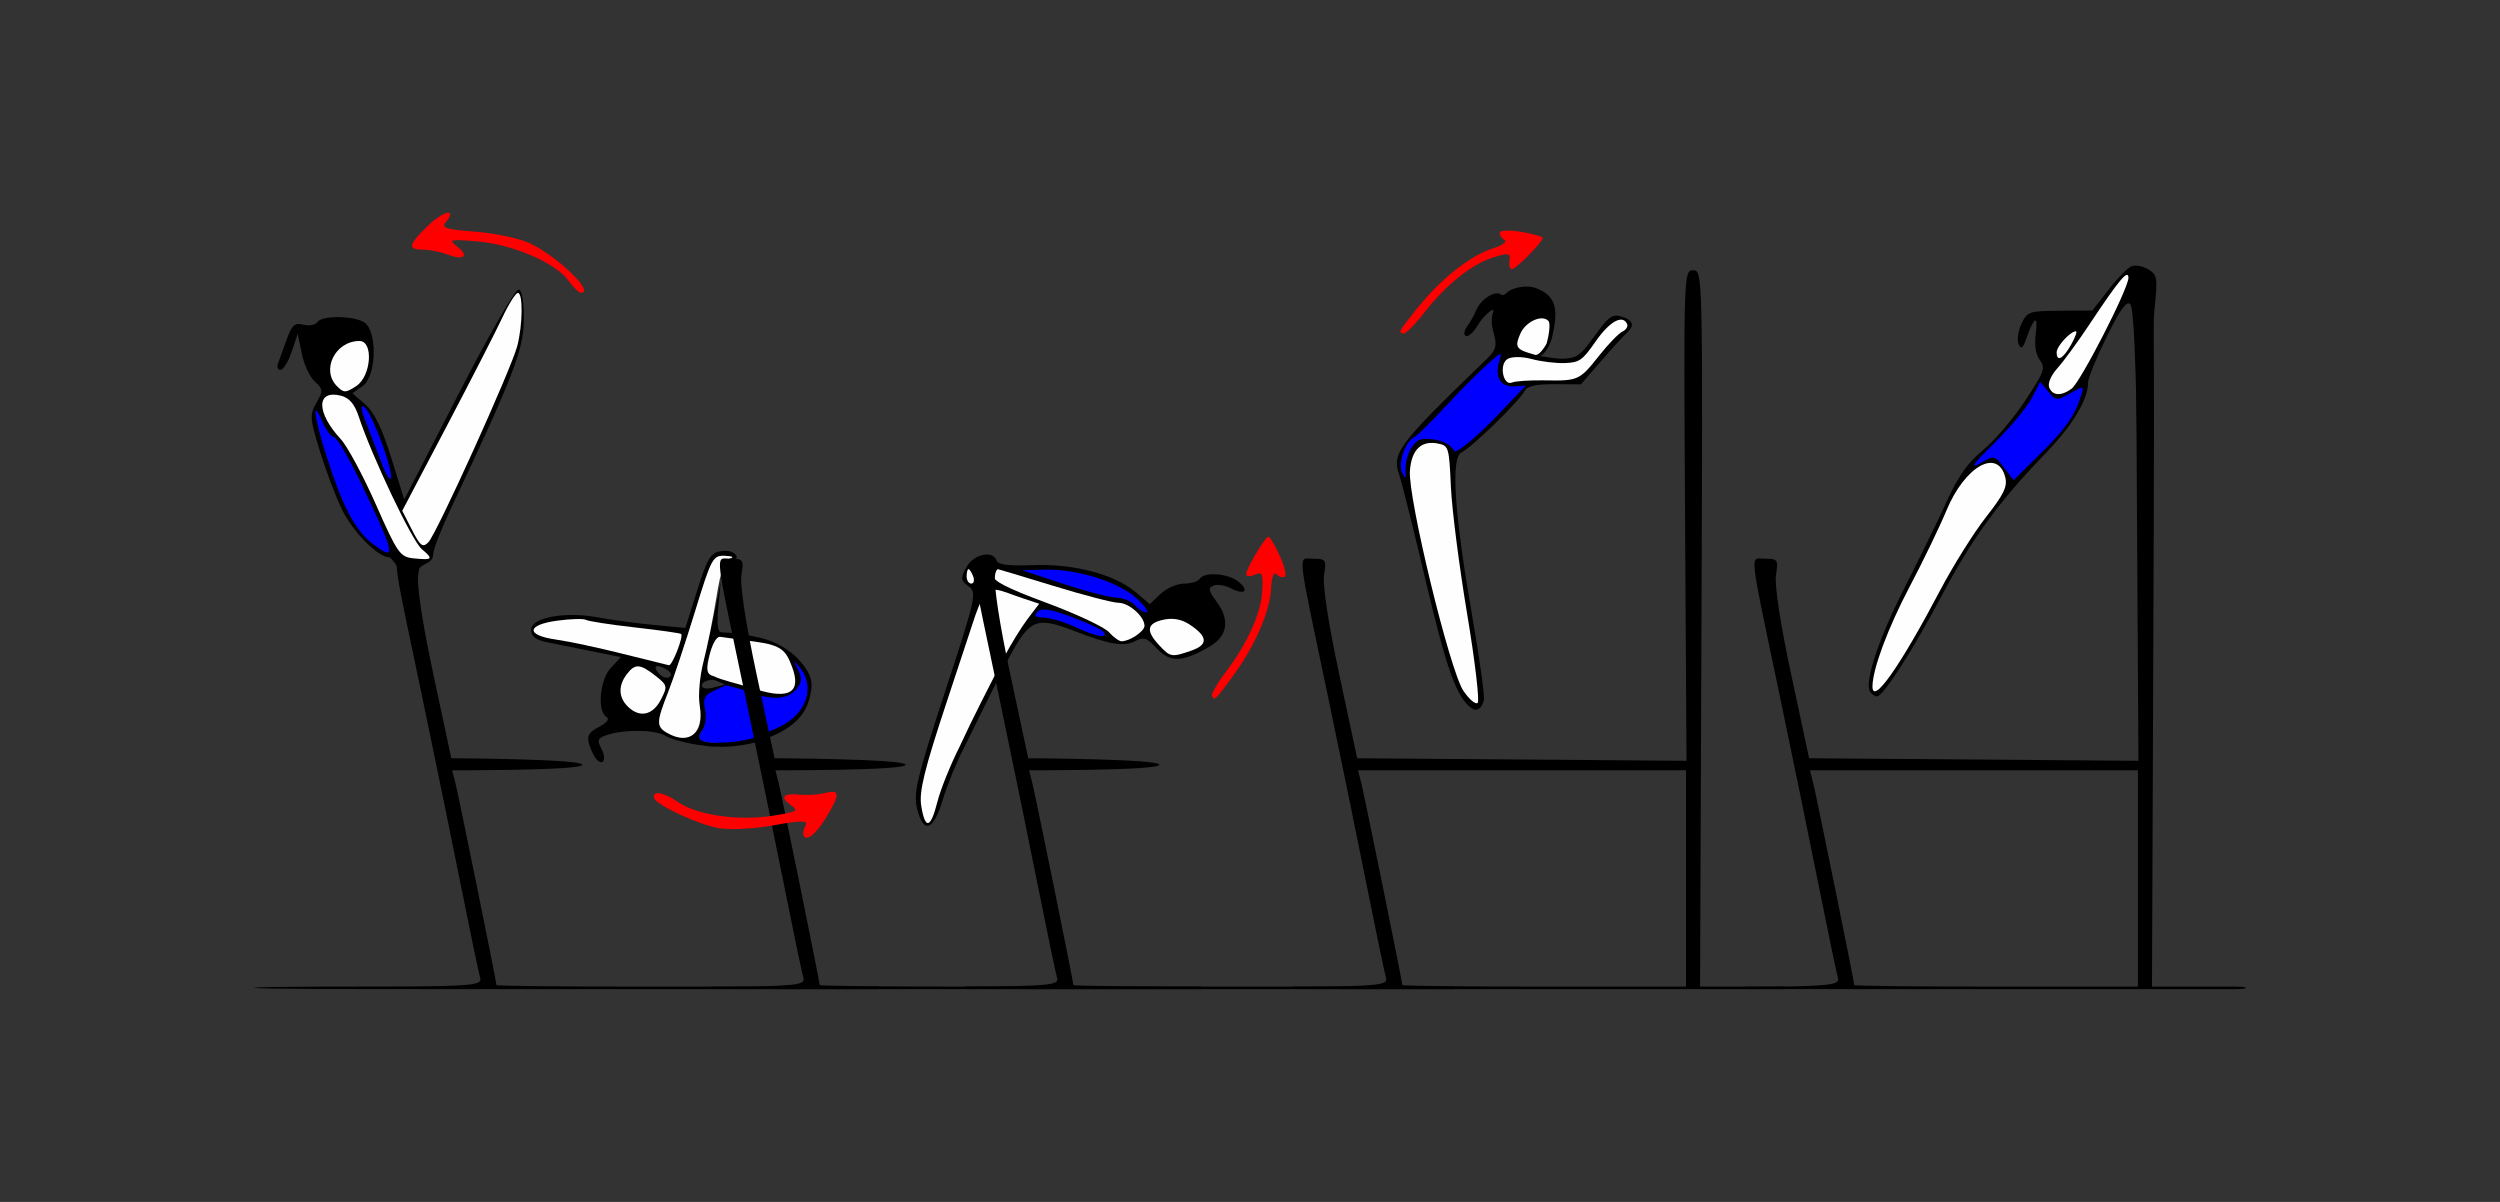 <?xml version="1.0" encoding="UTF-8" standalone="no"?>
<!-- Created with Inkscape (http://www.inkscape.org/) -->

<svg
   xmlns:dc="http://purl.org/dc/elements/1.1/"
   xmlns:cc="http://creativecommons.org/ns#"
   xmlns:rdf="http://www.w3.org/1999/02/22-rdf-syntax-ns#"
   xmlns:svg="http://www.w3.org/2000/svg"
   xmlns="http://www.w3.org/2000/svg"
   xmlns:sodipodi="http://sodipodi.sourceforge.net/DTD/sodipodi-0.dtd"
   xmlns:inkscape="http://www.inkscape.org/namespaces/inkscape"
   version="1.1"
   width="520"
   height="250"
   id="svg2"
   inkscape:version="0.91 r13725"
   sodipodi:docname="ub710602.svg">
  <rect width="100%" height="100%" fill="#333333" stroke="none"/>
  <sodipodi:namedview
     pagecolor="#d2d2d2"
     bordercolor="#666666"
     borderopacity="1"
     objecttolerance="10"
     gridtolerance="10"
     guidetolerance="10"
     inkscape:pageopacity="0"
     inkscape:pageshadow="2"
     inkscape:window-width="1357"
     inkscape:window-height="805"
     id="namedview11"
     showgrid="false"
     inkscape:zoom="0.5"
     inkscape:cx="225.18708"
     inkscape:cy="77.351375"
     inkscape:window-x="0"
     inkscape:window-y="0"
     inkscape:window-maximized="0"
     inkscape:current-layer="svg2" />
  <defs
     id="defs6" />
  <g
     id="g3884"
     transform="translate(-17.157,-287.742)">
    <path
       sodipodi:nodetypes="scccccccsssssccccssccccssccc"
       inkscape:connector-curvature="0"
       id="path3397"
       d="m 369.345,343.959 c 1.985,1.7e-4 1.997,0.571 1.713,74.5 l -0.285,74.5 17.381,0 0.037,0.52 c -13.577,0.002 -25.477,0.008 -39.846,0.008 -22.769,-8.5e-4 -41.628,-0.007 -61.695,-0.014 l -0.439,-0.504 c 17.42,-0.043 19.677,-0.324 19.252,-1.76 -0.285,-0.963 -2.092,-9.625 -4.016,-19.25 -1.923,-9.625 -5.571,-27.4 -8.105,-39.5 -6.563,-31.33 -6.265,-28.5 -2.996,-28.5 2.577,0 2.725,0.226 2.215,3.371 -0.333,2.054 0.905,10.157 3.17,20.75 l 3.717,17.379 34.25,0.264 34.25,0.264 -0.301,-51.014 c -0.297,-50.448 -0.279,-51.014 1.699,-51.014 z m -1.5,104 -34.109,0 -34.107,0 0.693,2.75 c 0.674,2.677 8.523,41.29 8.523,41.93 0,0.176 13.275,0.32 29.5,0.32 l 29.5,0 0,-22.5 z"
       style="fill:#000000" />
    <path
       sodipodi:nodetypes="ccscsssssscsssccssssscscscc"
       inkscape:connector-curvature="0"
       id="path3379"
       d="m 324.232,352.225 c -0.386,0.963 -1.245,2.495 -1.907,3.406 -0.662,0.911 -0.776,1.814 -0.255,2.006 0.521,0.192 1.616,-0.797 2.432,-2.198 1.193,-2.048 3.646,-4.071 3.251,-2.892 -0.45,1.344 -0.437,2.592 0.109,4.539 0.943,3.36 0.089,3.822 -3.046,6.856 -16.68,16.139 -18.19,18.11 -16.648,22.468 0.511,1.444 3.036,11.549 5.609,22.456 4.303,18.24 6.387,23.996 9.495,26.217 1.051,0.751 2.146,0.009 2.536,-1.72 0.191,-0.845 -0.902,-8.709 -2.43,-17.476 -3.739,-21.45 -4.492,-33.018 -2.216,-34.068 2.151,-0.992 12.094,-10.742 13.1,-12.733 0.525,-1.039 2.343,-1.458 6.236,-1.435 l 5.496,0.033 4.118,-4.767 c 2.265,-2.622 4.731,-5.319 5.48,-5.993 1.694,-1.524 1.204,-2.716 -1.401,-3.41 -1.696,-0.452 -2.51,0.171 -5.344,4.087 -2.974,4.109 -3.695,4.633 -6.518,4.745 -1.746,0.069 -3.541,-0.432 -4.736,-0.504 0.915,-0.693 1.965,-1.989 2.459,-4.201 1.157,-5.186 1.095,-8.419 -3.653,-10.054 -1.467,-0.505 -4.453,-0.245 -5.891,1.087 -1.237,1.146 -0.804,-0.202 -2.396,0.13 -1.591,0.332 -3.284,1.937 -3.881,3.424 z"
       style="fill:#000000" />
    <path
       sodipodi:nodetypes="sssssss"
       inkscape:connector-curvature="0"
       id="path3526"
       d="m 321.527,431.403 c -2.817,-4.2 -11.537,-40.115 -11.109,-45.749 0.334,-4.395 2.364,-6.354 5.851,-5.651 2.214,0.447 2.302,0.741 2.675,8.994 0.212,4.693 1.727,16.561 3.367,26.373 1.639,9.813 2.629,18.172 2.198,18.576 -0.43,0.404 -1.772,-0.741 -2.982,-2.545 z"
       style="fill:#fefefe" />
    <path
       inkscape:connector-curvature="0"
       id="path3506"
       d="m 338.425,366.856 c -3.052,-0.051 -6.091,0.151 -6.753,0.449 -1.81,0.813 -2.758,-3.609 -1.038,-4.839 0.804,-0.575 3.08,-0.602 5.057,-0.06 1.977,0.541 5.107,0.925 6.955,0.852 3.051,-0.121 3.64,-0.534 6.403,-4.501 2.899,-4.161 5.602,-5.663 6.539,-3.633 0.238,0.515 -0.195,1.226 -0.96,1.579 -0.766,0.353 -2.937,2.594 -4.825,4.979 -4.112,5.195 -4.329,5.293 -11.378,5.176 z"
       style="fill:#fefefe" />
    <path
       sodipodi:nodetypes="sssscs"
       inkscape:connector-curvature="0"
       id="path3500"
       d="m 334.933,361.088 c -2.697,-0.828 -2.487,-1.734 -1.555,-3.92 1.062,-2.492 4.497,-4.109 5.846,-2.67 0.452,0.482 0.164,2.809 -0.381,4.716 0,0 -1.377,2.598 -2.413,2.334 z"
       style="fill:#fefefe" />
    <path
       inkscape:connector-curvature="0"
       id="path3452"
       d="m 329.109,336.128 c -0.086,0.497 0.367,1.186 1.005,1.531 0.638,0.345 -0.529,1.16 -2.594,1.81 -4.543,1.43 -10.77,6.385 -15.578,12.395 -3.951,4.94 -4.014,5.056 -2.842,5.258 0.456,0.079 2.47,-1.972 4.475,-4.557 4.202,-5.416 9.64,-9.808 13.813,-11.154 3.645,-1.176 4.044,-1.098 3.73,0.728 -0.14,0.813 0.079,1.53 0.487,1.593 0.721,0.112 6.267,-5.463 6.441,-6.475 0.048,-0.279 -1.909,-0.85 -4.348,-1.27 -2.439,-0.42 -4.505,-0.357 -4.59,0.14 z"
       style="fill:#fe0000" />
    <path
       sodipodi:nodetypes="cssssscscsssc"
       inkscape:connector-curvature="0"
       id="path3470"
       d="m 308.831,386.13 c -0.975,-1.886 0.623,-6.62 2.532,-7.5 0.759,-0.35 4.495,-4.221 7.012,-6.944 2.517,-2.723 6.096,-6.322 7.953,-7.996 3.206,-2.891 3.34,-2.931 2.668,-0.782 -1.002,3.2 0.31,5.384 3.124,5.2 l 2.405,-0.157 -1.859,1.938 c -3.376,3.518 -8.872,9.629 -12.652,11.753 -0.459,0.212 -0.756,-1.284 -2.581,-1.957 -1.825,-0.673 -4.09,-0.867 -5.034,-0.431 -1.763,0.813 -3.118,4.018 -2.892,6.84 0.101,1.261 -0.04,1.269 -0.677,0.037 z"
       style="fill:#0000fe" />
    <path
       id="path3401"
       d="m 168.267,402.325 c -0.382,-0.017 -0.805,0.012 -1.271,0.078 -1.995,0.282 -2.751,1.557 -4.826,8.141 l -2.459,7.807 -6.541,-0.619 c -3.597,-0.341 -8.789,-1.045 -11.539,-1.562 -6.905,-1.3 -14,-0.003 -14,2.559 0,1.411 0.947,2.124 3.5,2.635 1.925,0.385 6.127,1.23 9.338,1.879 l 5.838,1.18 -2.088,2.223 c -2.288,2.436 -2.896,8.976 -0.945,10.182 0.729,0.45 0.168,1.218 -1.549,2.117 -2.11,1.106 -2.55,1.885 -2.031,3.604 0.364,1.206 1.054,2.612 1.533,3.125 1.435,1.538 2.148,-0.111 0.986,-2.281 -0.91,-1.701 -0.728,-2.136 1.168,-2.766 3.703,-1.23 10.114,-1.132 12.25,0.188 1.1,0.68 4.362,1.545 7.25,1.924 l 2.145,0.281 c 2.744,0.135 5.53,0.063 9.066,-0.814 l 1.48,-0.508 c 5.856,-2.01 8.951,-4.721 9.969,-8.734 0.71,-2.799 0.543,-4.147 -0.764,-6.141 -2.126,-3.244 -5.802,-5.659 -9.922,-6.518 l -1.861,-0.389 c -2.054,-0.337 -4.106,-0.607 -4.932,-0.607 -0.969,0 -1.201,-0.126 -1.297,-0.35 -0.408,-0.595 -0.469,-2.177 -0.201,-4.969 l 0.504,-5.25 -0.992,5 c -0.545,2.75 -1.676,7.81 -2.514,11.246 -0.892,3.657 -1.249,7.705 -0.863,9.762 0.418,2.23 0.206,4.059 -0.578,5.004 -1.425,1.717 -3.734,1.868 -6.24,0.408 -2.222,-1.294 -2.197,-2.253 0.232,-8.4 1.091,-2.761 3.609,-10.307 5.594,-16.77 3.451,-11.235 3.725,-11.746 6.266,-11.635 1.659,0.072 2.009,0.287 0.928,0.57 -0.695,0.182 -1.089,0.512 -1.271,1.408 0.437,-0.674 1.032,-0.902 1.865,-1.17 0.955,-0.307 1.081,-0.284 0.738,-0.996 l -0.002,-0.002 c -0.487,-0.549 -1.129,-0.802 -1.963,-0.838 z m -1.611,17.939 c 0.806,-0.133 1.24,2.75 1.354,8.461 -0.936,-0.066 -1.852,-0.105 -2.129,-0.178 -1.982,-0.518 -2.187,-2.033 -0.775,-5.746 0.616,-1.619 1.132,-2.468 1.551,-2.537 z m -12.803,6.018 c 0.07,-0.007 0.15,-0.006 0.24,0.006 0.431,0.055 1.086,0.327 1.895,0.84 0.824,0.522 0.967,1.1 0.363,1.473 -0.546,0.338 -1.551,-0.056 -2.23,-0.875 -0.738,-0.889 -0.756,-1.393 -0.268,-1.443 z m 11.527,2.84 c 0.449,-0.023 1.812,0.684 2.477,0.955 -0.082,0.053 -0.18,0.108 -0.299,0.17 l -2.178,0.553 c -1.286,0.327 -2.25,0.116 -2.25,-0.494 0,-0.587 1.012,-1.12 2.25,-1.184 z m -1.529,8.85 c 1.222,4.771 3.68,4.266 1.922,4.266 -2.988,0 -3.908,-0.975 -2.51,-2.66 0.281,-0.338 0.48,-0.924 0.588,-1.605 z"
       style="fill:#000000"
       inkscape:connector-curvature="0" />
    <path
       id="path3504"
       d="m 155.881,440.157 c -2.222,-1.294 -2.196,-2.253 0.233,-8.401 1.091,-2.761 3.608,-10.307 5.593,-16.769 3.451,-11.235 3.726,-11.745 6.267,-11.634 1.461,0.064 1.928,0.311 1.037,0.548 -1.168,0.312 -1.963,2.582 -2.846,8.134 -0.674,4.236 -1.87,10.177 -2.658,13.202 -0.82,3.148 -1.167,7.119 -0.81,9.285 0.942,5.73 -2.197,8.325 -6.815,5.635 z"
       style="fill:#fefefe"
       inkscape:connector-curvature="0" />
    <path
       id="path3502"
       d="m 147.702,434.666 c -1.901,-1.901 -1.967,-4.324 -0.179,-6.679 1.716,-2.26 2.76,-2.205 5.965,0.316 2.515,1.978 2.562,2.19 1.109,5 -1.684,3.256 -4.454,3.803 -6.894,1.363 z"
       style="fill:#fefefe"
       inkscape:connector-curvature="0" />
    <path
       sodipodi:nodetypes="cscsscc"
       inkscape:connector-curvature="0"
       id="path3498"
       d="m 166.906,420.194 c -0.756,0.005 -1.734,1.582 -2.363,4.73 -0.488,2.438 -0.278,3.135 1.076,3.447 1.538,0.831 4.458,1.403 8.762,2.746 7.062,2.204 9.499,0.563 7.52,-4.682 -1.241,-3.288 -2.059,-4.463 -7.52,-5.209 -2.474,-0.349 -5.027,-0.668 -7.475,-1.033 z"
       style="fill:#fefefe" />
    <path
       id="path3492"
       d="m 146.631,423.722 c -4.95,-1.247 -11.137,-2.568 -13.75,-2.937 -6.434,-0.908 -6.279,-3.087 0.283,-3.958 2.768,-0.367 5.407,-0.437 5.864,-0.154 0.457,0.282 5.032,0.989 10.166,1.571 5.134,0.582 9.473,1.195 9.641,1.363 0.529,0.529 -1.867,6.636 -2.551,6.506 -0.359,-0.068 -4.702,-1.144 -9.652,-2.391 z"
       style="fill:#fefefe"
       inkscape:connector-curvature="0" />
    <path
       sodipodi:nodetypes="ssscccsscccsss"
       inkscape:connector-curvature="0"
       id="path3468"
       d="m 182.404,425.346 c -0.055,0.051 0.211,0.612 0.752,1.725 0.929,1.909 0.807,2.694 -0.664,4.32 -1.496,1.653 -4.257,1.924 -7.982,0.834 -2.707,-1.139 -6.379,-1.945 -6.379,-1.945 l -2.447,1.115 c -2.014,0.918 -2.346,1.623 -1.875,3.977 0.315,1.573 0.069,3.466 -0.545,4.205 -0.614,0.739 -0.819,1.64 -0.457,2.002 0.362,0.362 1.707,0.658 2.99,0.658 3.378,-0.041 5.425,-0.217 8.402,-1.09 1.117,-0.417 2.64,-1.113 4.715,-2.039 5.862,-2.618 7.986,-8.28 4.662,-12.43 -0.741,-0.925 -1.117,-1.383 -1.172,-1.332 z"
       style="fill:#0000fe" />
    <path
       sodipodi:nodetypes="csssssccsssssssssscccscc"
       inkscape:connector-curvature="0"
       id="path3395"
       d="m 222.519,403.08 c -1.508,-0.048 -3.448,0.94 -4.361,2.646 -1.244,2.325 -1.194,2.744 0.459,3.953 1.765,1.291 1.542,2.292 -4.877,21.9 -5.857,17.894 -6.612,21.031 -5.84,24.297 1.283,5.423 3.4,4.73 5.34,-1.75 0.906,-3.025 2.825,-7.75 4.264,-10.5 3.293,-6.632 6.653,-13.651 9.49,-19 4.312,-8.117 5.708,-8.701 13.555,-5.664 7.389,2.86 10.423,3.365 12.754,2.117 1.713,-0.917 2.452,-0.661 4.521,1.572 2.732,2.947 5.254,2.857 10.889,-0.395 3.759,-2.169 4.32,-5.532 1.547,-9.283 -1.761,-2.382 -1.876,-2.975 -0.666,-3.439 0.805,-0.309 2.437,-0.041 3.627,0.596 2.829,1.514 3.902,0.395 1.42,-1.482 -2.219,-1.679 -7.017,-1.994 -7.928,-0.521 -0.34,0.55 -1.8,1 -3.244,1 -1.445,0 -3.646,0.958 -4.893,2.129 l -2.268,2.129 -3.037,-2.555 c -4.35,-3.66 -12.918,-5.883 -21.35,-5.539 -4.902,0.2 -7.183,-0.086 -7.467,-0.938 -0.281,-0.843 -1.031,-1.245 -1.936,-1.273 z"
       style="fill:#000000" />
    <path
       sodipodi:nodetypes="scccssscccccs"
       inkscape:connector-curvature="0"
       id="path3510"
       d="m 224.254,410.416 c -1.704,-0.094 -2.747,1.085 -4.158,5.143 -0.015,0.041 -0.021,0.072 -0.035,0.111 l 0,-0.043 -5.949,18 c -4.712,14.255 -5.822,18.78 -5.336,21.75 0.821,5.016 1.953,4.727 3.359,-0.857 0.638,-2.534 2.717,-7.697 4.619,-11.475 2.848,-6.178 5.993,-12.214 9.148,-18.418 1.428,-2.75 3.68,-6.42 5.002,-8.156 l 2.404,-3.156 -3.396,-1.121 c -2.608,-0.861 -4.333,-1.704 -5.658,-1.777 z"
       style="fill:#fefefe" />
    <path
       id="path3490"
       d="m 258.251,421.939 c -2.812,-3.018 -2.554,-4.539 0.897,-5.297 1.949,-0.428 3.769,-0.099 5.416,0.981 3.814,2.499 3.951,4.204 0.438,5.429 -4.153,1.448 -4.405,1.406 -6.751,-1.112 z"
       style="fill:#fefefe"
       inkscape:connector-curvature="0" />
    <path
       id="path3488"
       d="m 247.783,419.205 c -0.957,-1.057 -6.841,-3.812 -13.076,-6.123 -8.17,-3.028 -11.19,-4.586 -10.809,-5.578 0.291,-0.757 0.647,-1.377 0.792,-1.377 0.145,0 5.385,1.574 11.643,3.497 6.258,1.923 12.322,3.498 13.474,3.5 2.195,0.003 5.405,2.852 5.405,4.797 0,1.141 -3.078,3.206 -4.779,3.206 -0.501,0 -1.693,-0.865 -2.65,-1.922 z"
       style="fill:#fefefe"
       inkscape:connector-curvature="0" />
    <path
       id="path3486"
       d="m 218.213,407.627 c 0,-0.825 0.177,-1.5 0.393,-1.5 0.216,0 0.652,0.675 0.969,1.5 0.317,0.825 0.14,1.5 -0.393,1.5 -0.533,0 -0.969,-0.675 -0.969,-1.5 z"
       style="fill:#fefefe"
       inkscape:connector-curvature="0" />
    <path
       id="path3464"
       d="m 240.713,418.127 c -2.2,-1.018 -5.103,-1.885 -6.45,-1.926 -1.838,-0.056 -2.164,-0.36 -1.307,-1.217 0.858,-0.858 2.662,-0.575 7.221,1.13 3.343,1.25 6.32,2.665 6.616,3.143 0.845,1.366 -1.715,0.891 -6.08,-1.13 z"
       style="fill:#0000fe"
       inkscape:connector-curvature="0" />
    <path
       id="path3462"
       d="m 253.213,413.627 c -0.685,-0.825 -2.427,-1.535 -3.872,-1.578 -1.445,-0.043 -6.453,-1.346 -11.128,-2.895 l -8.5,-2.818 4.846,-0.105 c 6.697,-0.145 15.229,2.534 18.998,5.964 1.736,1.58 2.648,2.885 2.028,2.902 -0.62,0.016 -1.688,-0.646 -2.372,-1.471 z"
       style="fill:#0000fe"
       inkscape:connector-curvature="0" />
    <path
       inkscape:connector-curvature="0"
       id="path3411"
       d="m 125.055,347.968 c -0.653,-0.227 -6.025,9.089 -12.482,21.643 l -11.336,22.039 -2.719,-8.74 c -1.884,-6.055 -3.543,-9.453 -5.398,-11.057 l -2.68,-2.314 2.131,-1.492 c 2.984,-2.09 3.127,-11.776 0.197,-13.344 -2.539,-1.359 -8.767,-1.33 -9.617,0.045 -0.367,0.595 -1.657,0.833 -2.867,0.529 -1.832,-0.46 -2.424,0.071 -3.533,3.17 -0.732,2.047 -1.541,4.283 -1.797,4.971 -0.256,0.688 -0.002,1.25 0.564,1.25 0.566,0 1.6,-1.688 2.297,-3.75 l 1.268,-3.75 0.844,4.127 c 0.464,2.269 1.689,4.89 2.721,5.824 1.735,1.57 1.758,1.902 0.324,4.4 -1.434,2.499 -1.376,3.267 0.758,10.176 1.269,4.11 3.336,9.551 4.592,12.092 2.32,4.694 7.477,9.881 9.826,9.881 0.272,0 1.318,1.429 1.593,1.841 2.296,1.448 3.987,3.66 4.431,1.04 0.385,-1.849 3.062,-1.267 3.095,-3.6 0.036,-0.98 1.656,-5.156 3.602,-9.281 13.02,-27.608 15.149,-33.088 15.242,-39.242 0.056,-3.731 -0.349,-6.211 -1.055,-6.457 z"
       style="fill:#000000"
       sodipodi:nodetypes="cccccccscsssscccssssscccsccc" />
    <path
       id="path3484"
       d="m 103.178,403.88 c -2.813,-0.284 -3.36,-1.066 -7.84,-11.21 -2.649,-5.998 -5.935,-12.111 -7.301,-13.586 -5.144,-5.55 -5.136,-10.336 0.014,-9.044 1.755,0.44 2.862,1.738 3.731,4.371 2.717,8.233 11.097,25.862 13.087,27.531 2.509,2.105 2.303,2.34 -1.691,1.937 z"
       style="fill:#fefefe"
       inkscape:connector-curvature="0" />
    <path
       id="path3482"
       d="m 102.848,397.954 -2.025,-3.97 9.19,-17.485 c 5.054,-9.617 10.279,-19.813 11.611,-22.658 1.332,-2.845 2.794,-5.173 3.25,-5.173 1.088,0 1.02,6.565 -0.113,11 -1.213,4.745 -16.796,39.153 -18.514,40.878 -1.165,1.17 -1.679,0.778 -3.398,-2.592 z"
       style="fill:#fefefe"
       inkscape:connector-curvature="0" />
    <path
       id="path2997-4"
       d="m 87.259,368.082 c -3.377,-3.377 -0.386,-9.414 4.665,-9.414 2.973,0 2.452,7.328 -0.665,9.371 -2.211,1.449 -2.591,1.453 -4,0.044 z"
       style="fill:#fefefe"
       inkscape:connector-curvature="0" />
    <path
       id="path2993-2"
       d="m 135.317,346.019 c -2.658,-3.647 -11.599,-7.458 -18.924,-8.066 -5.713,-0.475 -6.037,-0.396 -4.193,1.018 2.625,2.013 1.496,3.025 -1.925,1.724 -1.487,-0.565 -3.799,-1.028 -5.139,-1.028 -3.28,0 -3.071,-0.991 1.05,-4.985 3.266,-3.165 6.165,-3.707 3.655,-0.683 -0.95,1.145 0.094,1.473 6.125,1.929 3.998,0.302 9.062,1.359 11.252,2.347 5.696,2.571 13.903,10.493 10.733,10.36 -0.412,-0.017 -1.598,-1.195 -2.635,-2.617 z"
       style="fill:#fe0000"
       inkscape:connector-curvature="0" />
    <path
       id="path3460"
       d="m 94.309,400.573 c -3.314,-2.607 -6.069,-7.933 -9.19,-17.767 -2.64,-8.319 -3.171,-12.554 -0.926,-7.389 0.777,1.788 1.877,3.25 2.444,3.25 0.567,0 3.045,4.195 5.505,9.322 7.395,15.407 7.651,16.898 2.167,12.584 z"
       style="fill:#0000fe"
       inkscape:connector-curvature="0" />
    <path
       id="path2991-9"
       d="m 96.887,384.969 c -0.575,-1.541 -2.005,-5.242 -3.178,-8.225 -1.603,-4.077 -1.758,-5.114 -0.626,-4.174 1.602,1.33 6.159,13.891 5.337,14.713 -0.268,0.268 -0.958,-0.773 -1.533,-2.314 z"
       style="fill:#0000fe"
       inkscape:connector-curvature="0" />
    <path
       sodipodi:nodetypes="cssscccccccscczccsssc"
       inkscape:connector-curvature="0"
       id="path3550"
       d="m 220.85,403.898 c -2.157,-0.113 -1.668,1.147 4.074,28.561 2.535,12.1 6.182,29.875 8.105,39.5 1.923,9.625 3.731,18.288 4.016,19.25 0.425,1.436 -1.832,1.686 -19.252,1.729 l 0.439,0.535 c 20.068,0.007 38.927,0.013 61.695,0.014 14.369,0 26.268,-0.006 39.846,-0.008 l -0.037,-0.52 -17.381,0 c -10.685,0.007 -21.665,0 -32.428,0 -16.225,0 -29.5,-0.144 -29.5,-0.32 0,-0.639 -7.849,-39.252 -8.523,-41.93 l -0.693,-2.75 c 0,0 27.074,0.084 27.078,-1.146 0.005,-1.23 -27.26,-1.354 -27.26,-1.354 l -3.717,-17.379 c -2.265,-10.593 -3.503,-18.696 -3.17,-20.75 0.51,-3.145 0.363,-3.371 -2.215,-3.371 -0.409,0 -0.77,-0.044 -1.078,-0.06 z"
       style="fill:#000000" />
    <path
       style="fill:#000000"
       d="m 168.083,403.898 c -2.157,-0.113 -1.668,1.147 4.074,28.561 2.535,12.1 6.182,29.875 8.105,39.5 1.923,9.625 3.731,18.288 4.016,19.25 0.425,1.436 -1.832,1.732 -19.252,1.775 l 0.439,0.488 c 20.068,0.007 38.927,0.013 61.695,0.014 14.369,0 26.268,-0.006 39.846,-0.008 l -0.037,-0.52 -17.381,0 c -10.685,0.007 -21.665,0 -32.428,0 -16.225,0 -29.5,-0.144 -29.5,-0.32 0,-0.639 -7.849,-39.252 -8.523,-41.93 l -0.693,-2.75 c 0,0 27.074,0.084 27.078,-1.146 0.005,-1.23 -27.26,-1.354 -27.26,-1.354 l -3.717,-17.379 c -2.265,-10.593 -3.503,-18.696 -3.17,-20.75 0.51,-3.145 0.363,-3.371 -2.215,-3.371 -0.409,0 -0.77,-0.044 -1.078,-0.06 z"
       id="path3555"
       inkscape:connector-curvature="0"
       sodipodi:nodetypes="cssscccccccscczccsssc" />
    <path
       sodipodi:nodetypes="csssczccccccscczccsssc"
       inkscape:connector-curvature="0"
       id="path3557"
       d="m 100.85,403.898 c -2.157,-0.113 -1.668,1.147 4.074,28.561 2.535,12.1 6.182,29.875 8.105,39.5 1.923,9.625 3.731,18.288 4.016,19.25 0.425,1.436 -1.832,1.686 -19.252,1.729 -1.656,0 -27.78,-0.023 -27.78,0.268 0,0.291 26.5,0.268 28.22,0.268 20.068,0.007 38.927,0.013 61.695,0.014 14.369,0 26.268,-0.006 39.846,-0.008 l -0.037,-0.52 -17.381,0 c -10.685,0.007 -21.665,0 -32.428,0 -16.225,0 -29.5,-0.144 -29.5,-0.32 0,-0.639 -7.849,-39.252 -8.523,-41.93 l -0.693,-2.75 c 0,0 27.074,0.084 27.078,-1.146 0.005,-1.23 -27.26,-1.354 -27.26,-1.354 l -3.717,-17.379 c -2.265,-10.593 -3.503,-18.696 -3.17,-20.75 0.51,-3.145 0.363,-3.371 -2.215,-3.371 -0.409,0 -0.77,-0.044 -1.078,-0.06 z"
       style="fill:#000000" />
    <path
       id="path3454"
       d="m 184.25,461.352 c -0.114,-0.425 0.128,-1.352 0.537,-2.061 0.52,-0.901 -1.424,-0.879 -6.469,0.072 -3.967,0.748 -9.154,1.042 -11.525,0.654 -4.288,-0.702 -13.181,-4.826 -13.575,-6.296 -0.438,-1.633 1.984,-1.228 4.922,0.824 3.936,2.748 12.643,4.01 19.759,2.865 5.143,-0.828 5.435,-0.994 3.79,-2.165 -2.393,-1.704 -1.688,-2.566 1.809,-2.209 1.583,0.161 3.936,0.01 5.23,-0.337 3.138,-0.841 3.223,0.162 0.41,4.863 -2.247,3.755 -4.441,5.457 -4.888,3.79 z"
       style="fill:#fe0000"
       inkscape:connector-curvature="0" />
    <path
       style="fill:#fe0000"
       d="m 284.356,407.717 c -0.458,0.211 -1.24,-0.047 -1.739,-0.574 -0.499,-0.527 -0.983,0.811 -1.076,2.974 -0.205,4.758 -3.38,12.056 -7.941,18.255 -3.749,5.095 -3.845,5.186 -4.343,4.106 -0.194,-0.42 1.266,-2.896 3.244,-5.502 4.144,-5.461 6.978,-11.85 7.199,-16.23 0.193,-3.825 0.014,-4.191 -1.669,-3.415 -0.749,0.346 -1.498,0.32 -1.665,-0.058 -0.295,-0.668 3.655,-7.468 4.587,-7.898 0.257,-0.118 1.315,1.623 2.352,3.871 1.037,2.247 1.51,4.259 1.053,4.47 z"
       id="path3601"
       inkscape:connector-curvature="0" />
    <path
       sodipodi:nodetypes="cccccccsscsssscsssssssssccc"
       inkscape:connector-curvature="0"
       id="path3738"
       d="m 461.185,342.993 c -0.25,0.014 -0.483,0.059 -0.689,0.139 -0.771,0.297 -2.915,2.485 -4.764,4.865 l -3.361,4.328 -6.74,0.051 c -6.445,0.05 -6.796,0.168 -8,2.688 -0.693,1.449 -0.966,3.348 -0.607,4.219 0.52,1.263 0.866,0.98 1.713,-1.396 1.575,-4.417 2.368,-4.681 1.848,-0.613 -0.294,2.294 0.022,4.239 0.873,5.379 1.204,1.614 0.91,2.425 -3.068,8.451 -2.42,3.666 -6.343,8.262 -8.717,10.213 -3.207,2.636 -5.165,5.403 -7.621,10.768 -1.818,3.971 -5.776,12.072 -8.795,18.002 -5.356,10.522 -8.345,19.543 -7.129,21.518 0.333,0.54 0.985,0.982 1.449,0.982 1.296,0 7.494,-9.656 13.537,-21.094 6.125,-11.592 11.833,-19.44 21.139,-29.062 6.006,-6.21 9.23,-11.509 9.23,-15.17 0,-0.9 1.739,-5.159 3.865,-9.465 2.838,-5.748 4.142,-7.55 4.906,-6.785 0.706,0.707 1.191,11.62 1.508,33.967 0.357,25.168 0.744,33.015 1.637,33.312 0.919,0.307 1.17,-6.469 1.182,-31.797 0.006,-12.567 0.191,-23.529 0.447,-29.223 0,-6.143 1.288,-10.587 0.277,-12.338 -0.61,-1.054 -2.645,-2.023 -4.119,-1.938 z"
       style="fill:#000000" />
    <path
       id="path3804"
       d="m 406.633,430.475 c 0.034,-3.589 3.23,-12.158 7.688,-20.618 2.788,-5.289 6.257,-12.471 7.709,-15.959 3.84,-9.223 10.677,-13.048 12.23,-6.843 0.474,1.894 -0.324,3.533 -4.016,8.243 -2.534,3.234 -6.829,10.098 -9.546,15.254 -8.408,15.961 -14.105,24.031 -14.066,19.922 z"
       style="fill:#fefefe"
       inkscape:connector-curvature="0" />
    <path
       id="path3782"
       d="m 443.387,368.31 c -0.326,-0.853 0.39,-2.514 1.717,-3.984 1.252,-1.387 4.239,-5.475 6.638,-9.085 6.204,-9.333 8.104,-11.606 8.129,-9.721 0.03,2.216 -9.957,21.694 -11.833,23.08 -2.151,1.588 -3.977,1.474 -4.652,-0.29 z"
       style="fill:#fefefe"
       inkscape:connector-curvature="0" />
    <path
       id="path3776"
       d="m 444.94,361.011 c 0,-1.242 2.863,-4.364 4.002,-4.364 0.321,0 -0.133,1.263 -1.008,2.807 -1.686,2.972 -2.994,3.652 -2.994,1.557 z"
       style="fill:#fefefe"
       inkscape:connector-curvature="0" />
    <path
       id="path3754"
       d="m 434.005,385.02 c -1.973,-2.59 -1.976,-2.591 -4.974,-0.933 -2.258,1.249 -1.524,0.206 2.97,-4.219 3.283,-3.233 6.769,-7.417 7.746,-9.298 l 1.776,-3.42 1.658,2.014 c 1.612,1.958 1.739,1.968 4.572,0.382 2.902,-1.625 2.911,-1.623 2.268,0.469 -1.294,4.208 -3.18,6.895 -8.557,12.192 l -5.486,5.404 -1.974,-2.592 z"
       style="fill:#0000fe"
       inkscape:connector-curvature="0" />
    <path
       sodipodi:nodetypes="sccczccccsssssccccssccccssccc"
       style="fill:#000000"
       d="m 463.345,343.959 c 1.985,1.7e-4 1.997,0.571 1.713,74.5 l -0.285,74.5 17.381,0 c 0.398,0 2.148,0.022 2.148,0.262 0,0.24 -1.663,0.257 -2.11,0.257 -13.577,0.002 -25.477,0.008 -39.846,0.008 -22.769,-8.5e-4 -41.628,-0.007 -61.695,-0.014 l -0.439,-0.48 c 17.42,-0.043 19.677,-0.347 19.252,-1.783 -0.285,-0.963 -2.092,-9.625 -4.016,-19.25 -1.923,-9.625 -5.571,-27.4 -8.105,-39.5 -6.563,-31.33 -6.265,-28.5 -2.996,-28.5 2.577,0 2.725,0.226 2.215,3.371 -0.333,2.054 0.905,10.157 3.17,20.75 l 3.717,17.379 34.25,0.264 34.25,0.264 -0.301,-51.014 c -0.297,-50.448 -0.279,-51.014 1.699,-51.014 z m -1.5,104 -34.109,0 -34.107,0 0.693,2.75 c 0.674,2.677 8.523,41.29 8.523,41.93 0,0.176 13.275,0.32 29.5,0.32 l 29.5,0 0,-22.5 z"
       id="path3857"
       inkscape:connector-curvature="0" />
  </g>
</svg>
